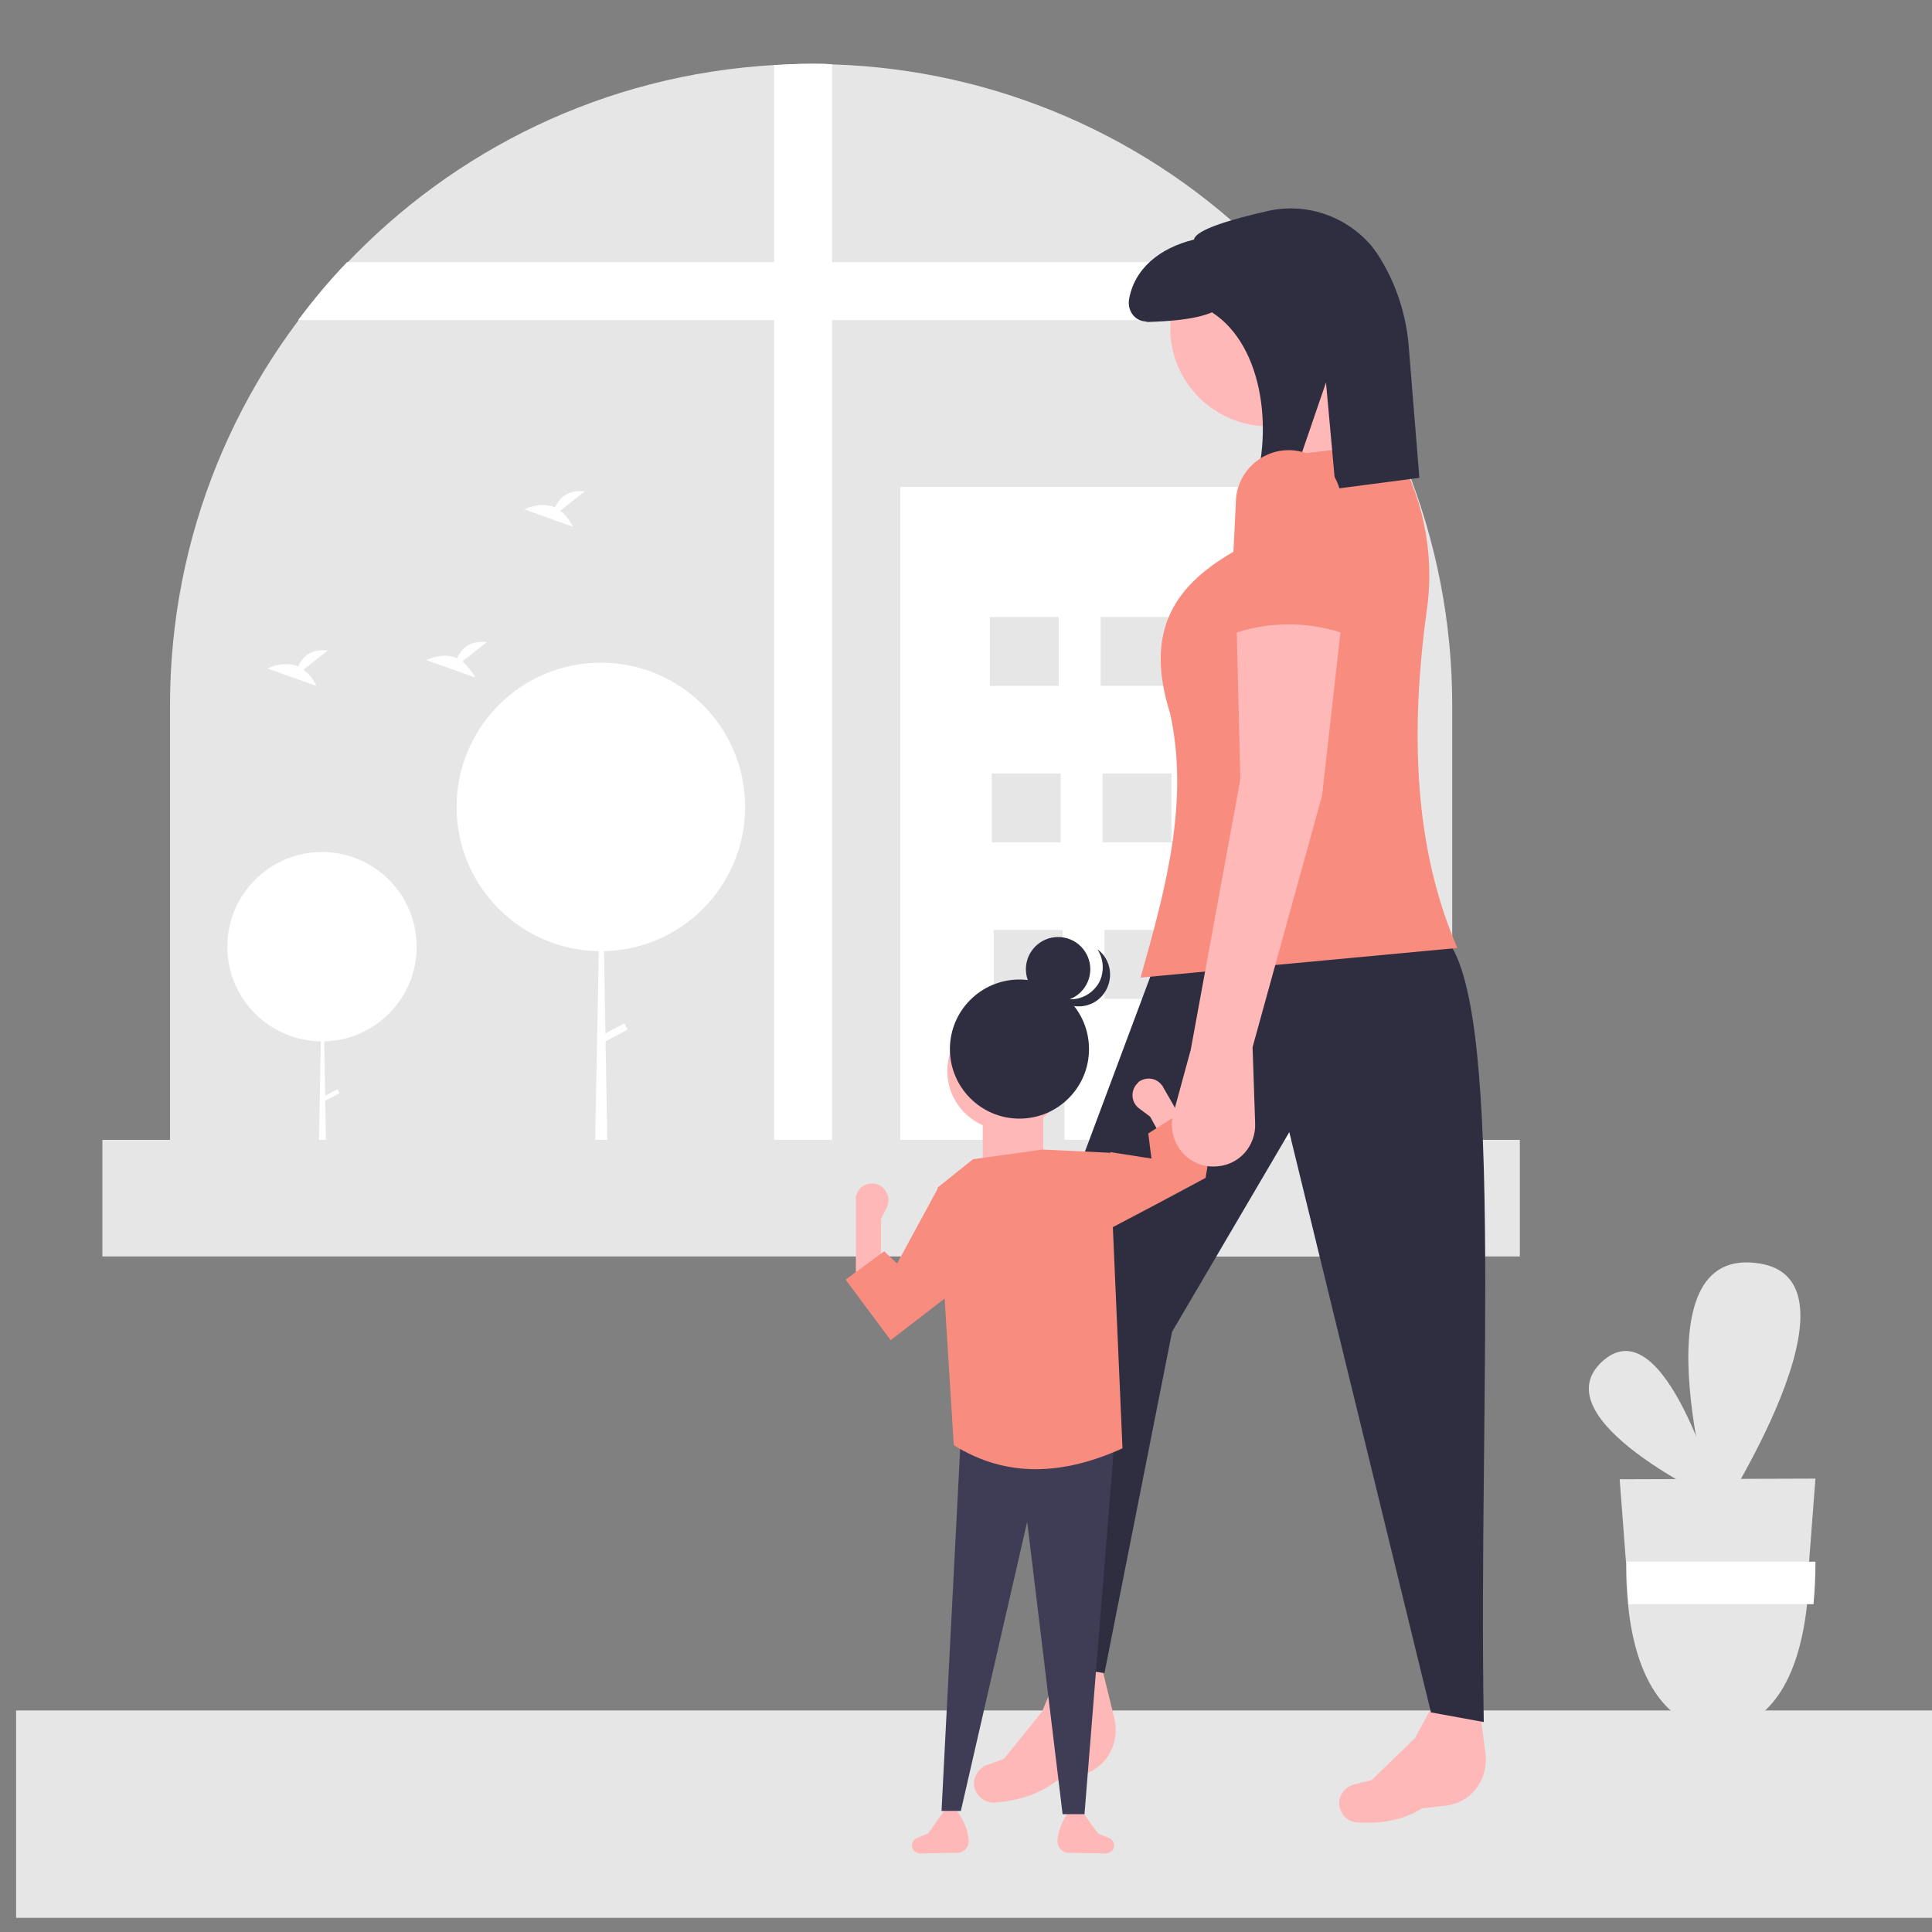 <?xml version="1.0" encoding="utf-8"?>
<!-- Generator: Adobe Illustrator 27.1.1, SVG Export Plug-In . SVG Version: 6.00 Build 0)  -->
<svg version="1.1" id="Capa_1" xmlns="http://www.w3.org/2000/svg" xmlns:xlink="http://www.w3.org/1999/xlink" x="0px" y="0px"
	 viewBox="0 0 300 300" style="enable-background:new 0 0 300 300;" xml:space="preserve">
<rect x="0" y="0" width="300" height="300" fill="#808080" stroke="none"/>
<style type="text/css">
	.st0{fill:#E6E6E6;}
	.st1{fill:#FFFFFF;}
	.st2{fill:#FFB8B8;}
	.st3{fill:#2F2E41;}
	.st4{fill:#F88C7E;}
	.st5{fill:#3F3D56;}
</style>
<g>
	<g>
		<path class="st0" d="M225.5,109.5V186H26.4v-76.5c0-52.7,41.2-96.4,93.8-99.4c1.9-0.1,3.8-0.2,5.8-0.2c1.1,0,2.2,0,3.3,0.1
			c25.3,0.8,49.3,11.2,67.1,29.1c0.5,0.5,1.1,1.1,1.6,1.6C215.6,59.2,225.5,83.8,225.5,109.5z"/>
		<path class="st1" d="M129.2,10V186h-9V10.1c1.9-0.1,3.8-0.2,5.8-0.2C127,9.9,128.2,9.9,129.2,10z"/>
		<path class="st1" d="M205.6,49.7H46.3c2.4-3.2,4.9-6.2,7.6-9h144C200.6,43.5,203.2,46.6,205.6,49.7z"/>
		<rect x="139.8" y="75.6" class="st1" width="70.5" height="119.5"/>
		<circle class="st1" cx="50" cy="147" r="14.7"/>
		<polygon class="st1" points="50.1,147 50.1,147 50.8,188.7 49.3,188.7 		"/>
		
			<rect x="50" y="169.7" transform="matrix(0.885 -0.466 0.466 0.885 -73.33 43.514)" class="st1" width="2.7" height="0.7"/>
		<circle class="st1" cx="93.3" cy="125.3" r="22.4"/>
		<polygon class="st1" points="93.4,125.3 93.4,125.3 94.5,188.7 92.2,188.7 		"/>
		
			<rect x="93.2" y="159.8" transform="matrix(0.885 -0.466 0.466 0.885 -63.71 62.876)" class="st1" width="4.2" height="1.1"/>
		<path class="st1" d="M47.1,104l3.8-3c-2.9-0.3-4.1,1.3-4.6,2.5c-2.3-1-4.8,0.3-4.8,0.3l7.6,2.7C48.7,105.5,48,104.6,47.1,104z"/>
		<path class="st1" d="M87,79.3l3.8-3c-2.9-0.3-4.1,1.3-4.6,2.5c-2.3-1-4.8,0.3-4.8,0.3l7.6,2.7C88.5,80.9,87.9,80,87,79.3z"/>
		<path class="st1" d="M71.8,102.7l3.8-3c-2.9-0.3-4.1,1.3-4.6,2.5c-2.3-1-4.8,0.3-4.8,0.3l7.6,2.7
			C73.3,104.3,72.6,103.4,71.8,102.7z"/>
		<rect x="15.9" y="177" class="st0" width="220.1" height="18.1"/>
	</g>
	<rect x="153.7" y="95.8" class="st0" width="10.7" height="10.7"/>
	<rect x="170.9" y="95.8" class="st0" width="10.7" height="10.7"/>
	<rect x="188.1" y="95.8" class="st0" width="10.7" height="10.7"/>
	<rect x="154" y="120.1" class="st0" width="10.7" height="10.7"/>
	<rect x="171.2" y="120.1" class="st0" width="10.7" height="10.7"/>
	<rect x="154.3" y="144.4" class="st0" width="10.7" height="10.7"/>
	<rect x="171.5" y="144.4" class="st0" width="10.7" height="10.7"/>
	<rect x="154.6" y="168.7" class="st0" width="10.7" height="10.7"/>
</g>
<g>
	<path class="st0" d="M266.9,233.2c0,0-27.9-12.8-18.1-21.8C258.6,202.5,266.9,233.2,266.9,233.2z"/>
	<path class="st0" d="M266.4,236.2c0,0-12.8-42.2,6.1-40.1C291.4,198,266.4,236.2,266.4,236.2z"/>
	<path class="st0" d="M251.5,229.7l1,13.1v0.2c0,2,0.1,4,0.3,6.1c1.3,13.3,7.2,19.4,14,19.4c6.8,0,12.4-6.1,13.8-19.4
		c0.2-2,0.3-4,0.3-6.1v-0.2v-0.1l1-13.1L251.5,229.7L251.5,229.7z"/>
	<path class="st1" d="M281.9,242.5L281.9,242.5v0.2c0,2.1-0.1,4.2-0.3,6.4h-28.7c-0.2-2.1-0.3-4.2-0.3-6.4v-0.2H281.9z"/>
	<g>
		<rect x="2.5" y="265.6" class="st0" width="297.6" height="32.2"/>
		<rect x="183.5" y="160.7" class="st0" width="13.3" height="13.3"/>
		<path class="st2" d="M224.4,280.4l-3.6,0.4c-2.8,1.8-6.2,2.4-10,2.2c-1.1-0.1-2-0.6-2.5-1.6l0,0c-0.8-1.5-0.2-3.2,1.2-4
			c0.2-0.1,0.5-0.2,0.7-0.3l2.8-0.7l6.7-6.5l4-7.3l5.8,0.7l1.2,9.3l0,0C231,276.6,228.3,280,224.4,280.4z"/>
		<path class="st2" d="M167.7,275.7l-3.6,0.8c-2.7,2.1-5.9,3.1-9.6,3.4c-1,0.1-2.1-0.4-2.7-1.3l0,0c-1-1.3-0.6-3.2,0.7-4.1
			c0.2-0.2,0.4-0.3,0.7-0.4l2.7-1l5.9-7.3l3.2-7.7h5.9l2.2,9l0,0C173.9,271.1,171.5,274.8,167.7,275.7z"/>
		<path class="st3" d="M164.8,258.8l6.7,1l10.5-53l18.2-31l22,90.1l8.2,1.5c-0.9-50.7,3.6-114.6-6.7-122.4l-44.5,5.1l-19.5,52.2
			L164.8,258.8z"/>
		<circle class="st2" cx="197" cy="50.9" r="15.3"/>
		<polygon class="st2" points="218.6,74.5 200.1,77.5 195.5,61.2 208.9,57.1 		"/>
		<path class="st4" d="M226.3,147.2l-49.2,4.6c3.9-13.7,7.6-27.3,4.6-41c-3.8-12.1-0.1-19.4,9.8-25.1l6.7-14.8l17.9-2.1l0,0
			c4.7,7.6,6.7,16.7,5.5,25.6C218.9,113.8,219.6,131.8,226.3,147.2z"/>
		<path class="st3" d="M196.7,32.8c-5.2,1.2-11,2.8-11.3,4.4c-5.3,1.3-9.3,4.5-10.1,9.4c-0.2,1.6,0.8,3.1,2.4,3.3
			c0.2,0,0.4,0.1,0.5,0.1c2.8-0.1,7.2-0.3,10-1.5c8.2,5.3,9.6,19.2,6.1,28.6l5.7-0.5l5.9-17.2l1.5,16.5l13-1.7l-1.7-21
			c-0.5-5-2.2-9.8-4.9-13.9c-0.3-0.4-0.6-0.8-0.9-1.2C208.8,33.4,202.6,31.4,196.7,32.8z"/>
		<path class="st2" d="M164.2,285.7c-0.1,1,0.6,1.9,1.6,2c0.1,0,0.1,0,0.2,0l5.8,0.1c0.7-0.1,1.2-0.6,1.2-1.2l0,0
			c0-0.5-0.3-1-0.8-1.2l-1.7-0.7l-2.5-3.5h-2C165,282.6,164.4,284.1,164.2,285.7L164.2,285.7L164.2,285.7z"/>
		<path class="st2" d="M150.4,285.7c0.1,1-0.6,1.9-1.6,2c-0.1,0-0.1,0-0.2,0l-5.8,0.1c-0.7-0.1-1.2-0.6-1.2-1.2l0,0
			c0-0.5,0.3-1,0.8-1.2l1.7-0.7l2.5-3.5h2C149.6,282.6,150.3,284.1,150.4,285.7L150.4,285.7L150.4,285.7z"/>
		<polygon class="st5" points="146.2,281.2 149.2,281.2 159.5,236.3 165,281.7 168.4,281.7 173.1,223.2 149.2,222.9 		"/>
		<path class="st2" d="M132.9,198.7h3.9v-9.4l0.9-1.8c0.6-1.3,0.1-2.8-1.2-3.5c-0.2-0.1-0.5-0.2-0.7-0.2l0,0
			c-1.4-0.2-2.7,0.7-2.9,2.1c0,0.1,0,0.2,0,0.4L132.9,198.7L132.9,198.7z"/>
		<circle class="st2" cx="156.3" cy="166.3" r="9.2"/>
		<rect x="152.6" y="171" class="st2" width="9.4" height="10.8"/>
		<path class="st4" d="M148.1,224.4c8.3,5.2,17.1,4.6,26.2,0.5l-2-45.9l-10.4-0.5l-10.8,1.5l-5.5,4.4L148.1,224.4z"/>
		<polygon class="st4" points="138.3,208.1 149.2,199.7 145.7,184.4 139.3,196.2 137.3,194.3 131.3,198.7 		"/>
		<path class="st2" d="M186.6,179.7l-3.5,1.9l-4.5-8.2l-1.6-1.2c-1.2-0.8-1.5-2.4-0.7-3.6c0.1-0.2,0.4-0.4,0.5-0.6l0,0
			c1.1-0.8,2.7-0.7,3.6,0.5c0.1,0.1,0.2,0.2,0.2,0.3l1.5,2.6L186.6,179.7z"/>
		<polygon class="st4" points="167.2,193.5 180.3,186.6 187.2,182.9 188.2,176.9 183.8,172.5 178.3,176 178.8,179.9 172.4,178.9 		
			"/>
		<circle class="st3" cx="158.3" cy="162.9" r="10.8"/>
		<circle class="st3" cx="164.3" cy="150.5" r="5"/>
		<path class="st3" d="M164,154.6c2.4,1.3,5.4,0.3,6.7-2.1c0.8-1.6,0.7-3.6-0.3-5.1c2.2,1.6,2.6,4.7,1,6.9c-1.6,2.2-4.7,2.6-6.9,1
			c-0.4-0.3-0.8-0.7-1.1-1.2C163.5,154.4,163.8,154.5,164,154.6z"/>
		<path class="st2" d="M194.5,162.6l0.4,11.9c0.1,3.4-2.4,6.3-5.8,6.6l0,0c-3.6,0.4-6.7-2.2-7.1-5.8c-0.1-0.8,0-1.6,0.2-2.4l2.7-9.9
			l7.7-42L192,96.4l16.4-0.5l-3.1,27.6L194.5,162.6z"/>
		<path class="st4" d="M209.3,98.6c-5.9-2.2-12.5-2.2-18.4,0l1-20.5c0-4.5,3.7-8.2,8.2-8.2l0,0c4.5,0,8.2,3.7,8.2,8.2L209.3,98.6z"
			/>
	</g>
</g>
</svg>
